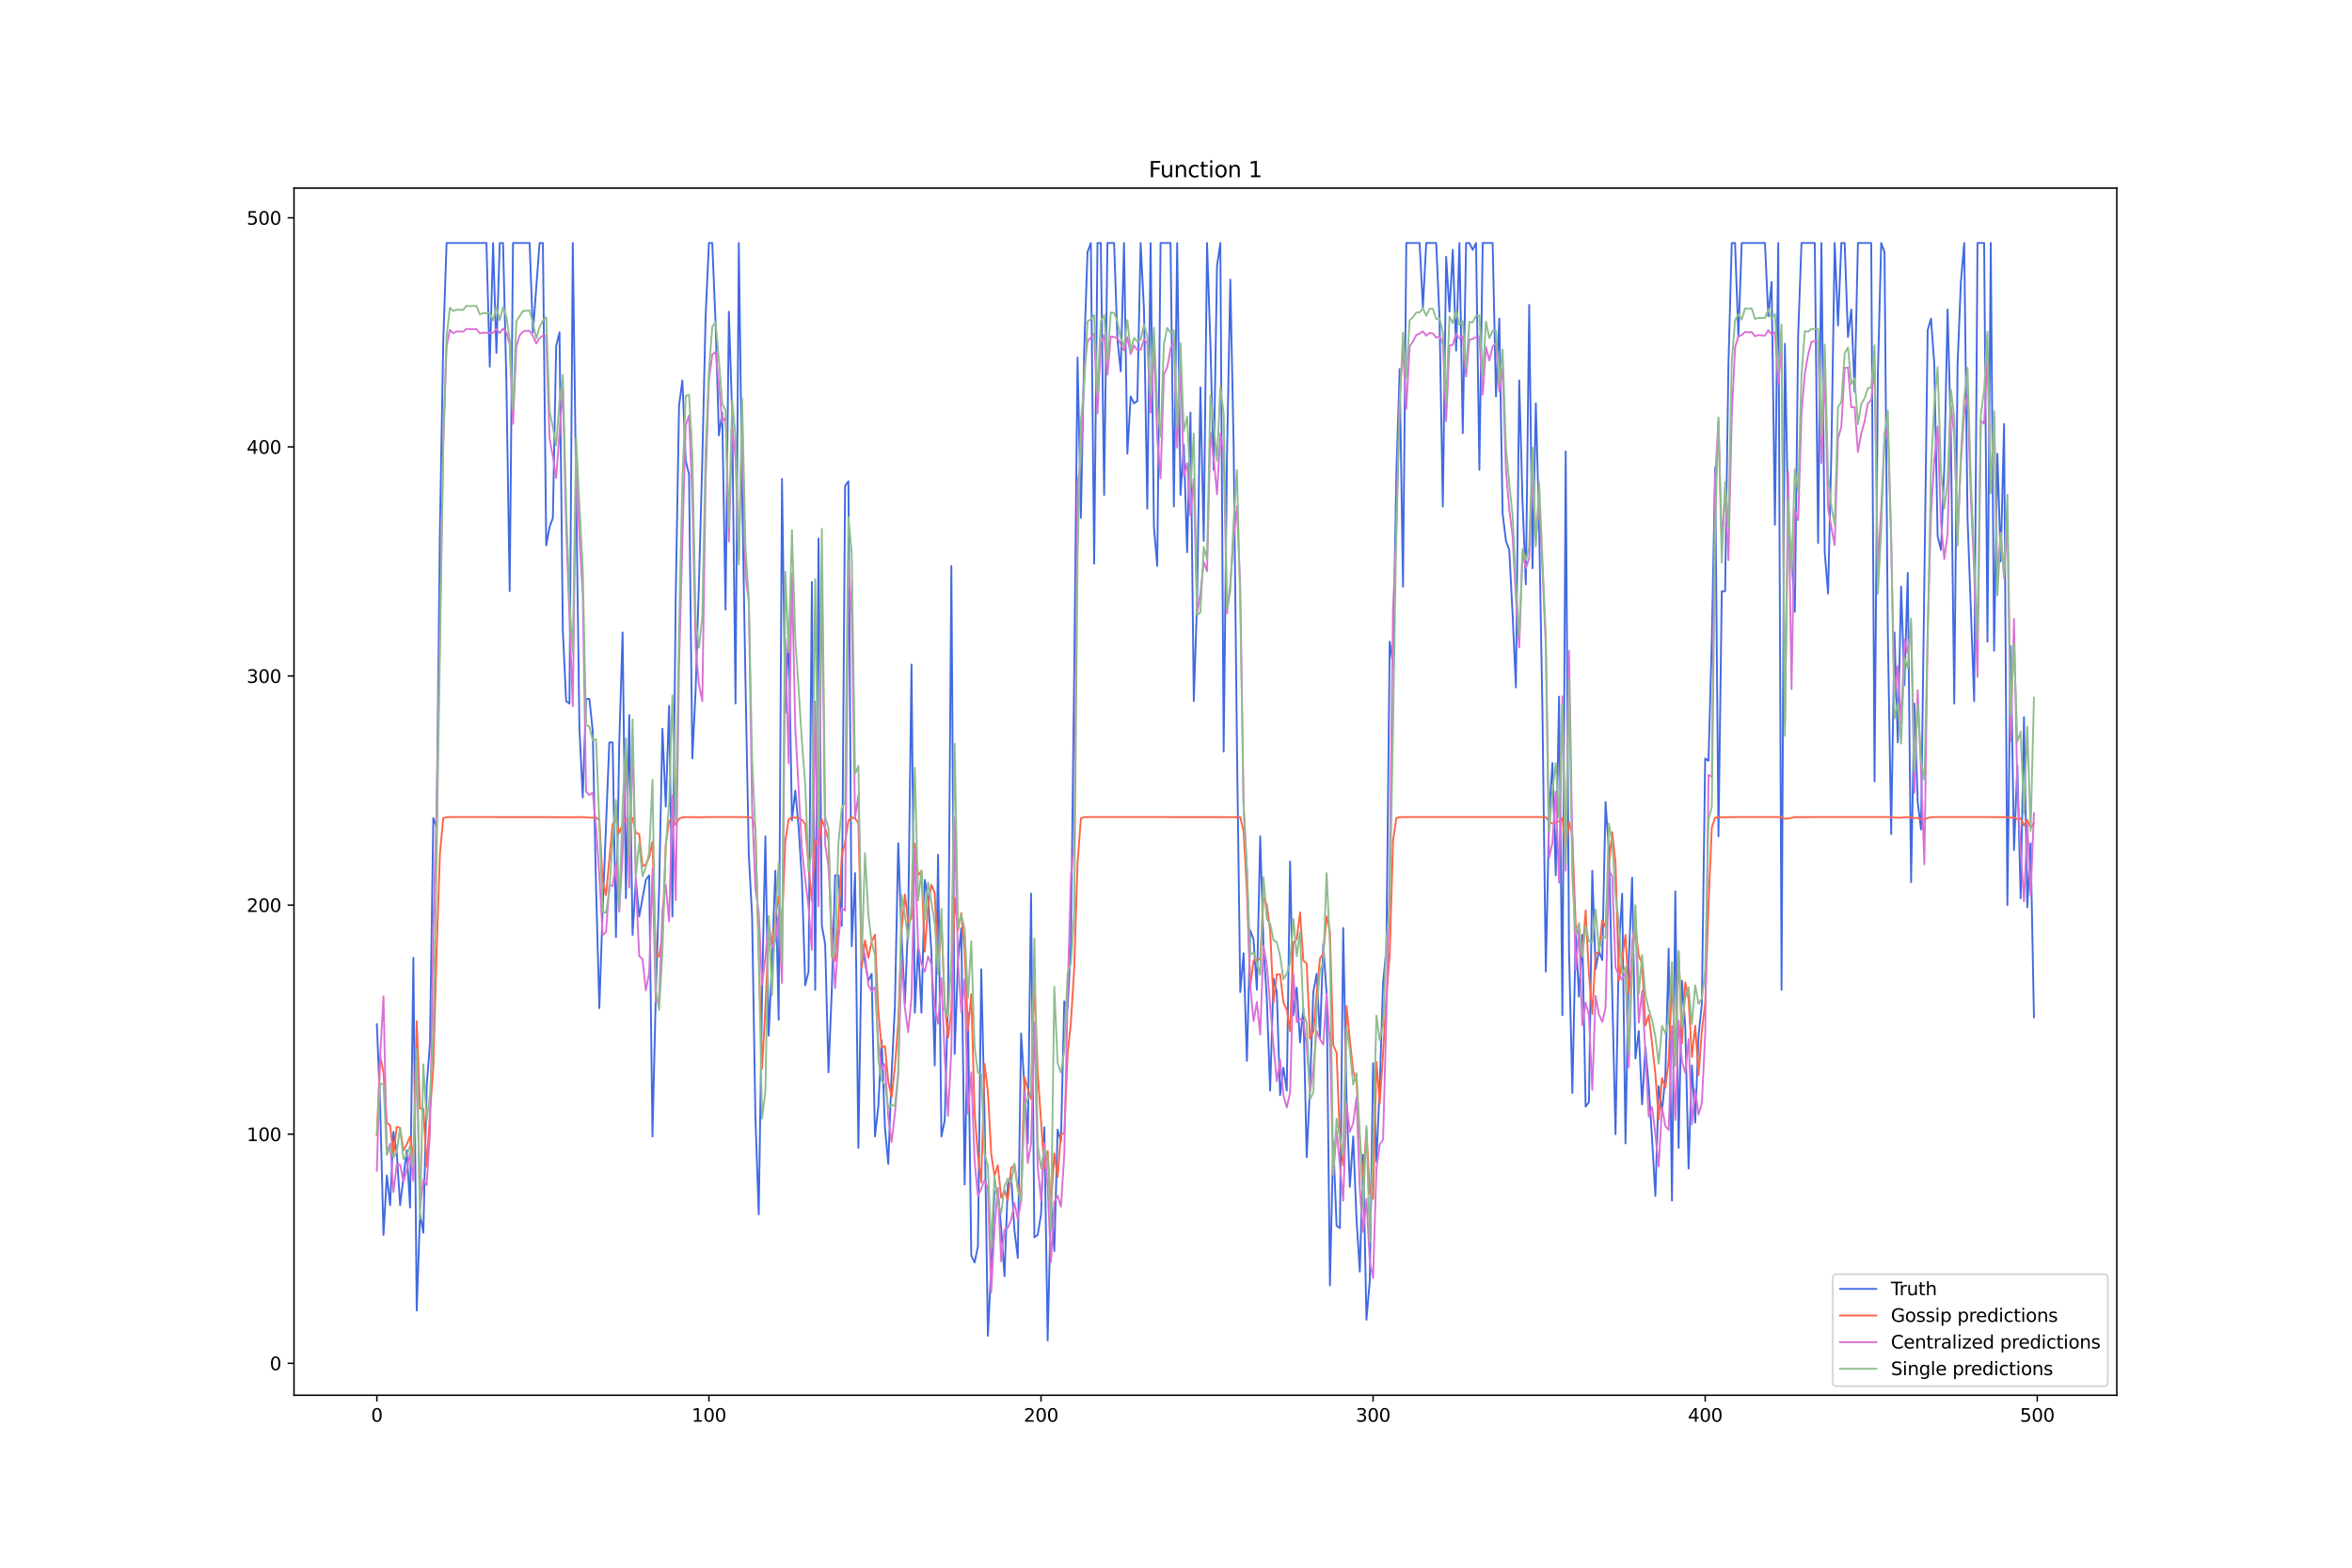 <?xml version="1.0" encoding="utf-8" standalone="no"?>
<!DOCTYPE svg PUBLIC "-//W3C//DTD SVG 1.1//EN"
  "http://www.w3.org/Graphics/SVG/1.1/DTD/svg11.dtd">
<svg xmlns:xlink="http://www.w3.org/1999/xlink" width="1296pt" height="864pt" viewBox="0 0 1296 864" xmlns="http://www.w3.org/2000/svg" version="1.1">
 <defs>
  <style type="text/css">*{stroke-linejoin: round; stroke-linecap: butt}</style>
 </defs>
 <g id="figure_1">
  <g id="patch_1">
   <path d="M 0 864 
L 1296 864 
L 1296 0 
L 0 0 
z
" style="fill: #ffffff"/>
  </g>
  <g id="axes_1">
   <g id="patch_2">
    <path d="M 162 768.96 
L 1166.4 768.96 
L 1166.4 103.68 
L 162 103.68 
z
" style="fill: #ffffff"/>
   </g>
   <g id="matplotlib.axis_1">
    <g id="xtick_1">
     <g id="line2d_1">
      <defs>
       <path id="ma76e635db2" d="M 0 0 
L 0 3.5 
" style="stroke: #000000; stroke-width: 0.8"/>
      </defs>
      <g>
       <use xlink:href="#ma76e635db2" x="207.655" y="768.96" style="stroke: #000000; stroke-width: 0.8"/>
      </g>
     </g>
     <g id="text_1">
      <!-- 0 -->
      <g transform="translate(204.473 783.558) scale(0.1 -0.1)">
       <defs>
        <path id="DejaVuSans-30" d="M 2034 4250 
Q 1547 4250 1301 3770 
Q 1056 3291 1056 2328 
Q 1056 1369 1301 889 
Q 1547 409 2034 409 
Q 2525 409 2770 889 
Q 3016 1369 3016 2328 
Q 3016 3291 2770 3770 
Q 2525 4250 2034 4250 
z
M 2034 4750 
Q 2819 4750 3233 4129 
Q 3647 3509 3647 2328 
Q 3647 1150 3233 529 
Q 2819 -91 2034 -91 
Q 1250 -91 836 529 
Q 422 1150 422 2328 
Q 422 3509 836 4129 
Q 1250 4750 2034 4750 
z
" transform="scale(0.016)"/>
       </defs>
       <use xlink:href="#DejaVuSans-30"/>
      </g>
     </g>
    </g>
    <g id="xtick_2">
     <g id="line2d_2">
      <g>
       <use xlink:href="#ma76e635db2" x="390.639" y="768.96" style="stroke: #000000; stroke-width: 0.8"/>
      </g>
     </g>
     <g id="text_2">
      <!-- 100 -->
      <g transform="translate(381.095 783.558) scale(0.1 -0.1)">
       <defs>
        <path id="DejaVuSans-31" d="M 794 531 
L 1825 531 
L 1825 4091 
L 703 3866 
L 703 4441 
L 1819 4666 
L 2450 4666 
L 2450 531 
L 3481 531 
L 3481 0 
L 794 0 
L 794 531 
z
" transform="scale(0.016)"/>
       </defs>
       <use xlink:href="#DejaVuSans-31"/>
       <use xlink:href="#DejaVuSans-30" x="63.623"/>
       <use xlink:href="#DejaVuSans-30" x="127.246"/>
      </g>
     </g>
    </g>
    <g id="xtick_3">
     <g id="line2d_3">
      <g>
       <use xlink:href="#ma76e635db2" x="573.623" y="768.96" style="stroke: #000000; stroke-width: 0.8"/>
      </g>
     </g>
     <g id="text_3">
      <!-- 200 -->
      <g transform="translate(564.079 783.558) scale(0.1 -0.1)">
       <defs>
        <path id="DejaVuSans-32" d="M 1228 531 
L 3431 531 
L 3431 0 
L 469 0 
L 469 531 
Q 828 903 1448 1529 
Q 2069 2156 2228 2338 
Q 2531 2678 2651 2914 
Q 2772 3150 2772 3378 
Q 2772 3750 2511 3984 
Q 2250 4219 1831 4219 
Q 1534 4219 1204 4116 
Q 875 4013 500 3803 
L 500 4441 
Q 881 4594 1212 4672 
Q 1544 4750 1819 4750 
Q 2544 4750 2975 4387 
Q 3406 4025 3406 3419 
Q 3406 3131 3298 2873 
Q 3191 2616 2906 2266 
Q 2828 2175 2409 1742 
Q 1991 1309 1228 531 
z
" transform="scale(0.016)"/>
       </defs>
       <use xlink:href="#DejaVuSans-32"/>
       <use xlink:href="#DejaVuSans-30" x="63.623"/>
       <use xlink:href="#DejaVuSans-30" x="127.246"/>
      </g>
     </g>
    </g>
    <g id="xtick_4">
     <g id="line2d_4">
      <g>
       <use xlink:href="#ma76e635db2" x="756.607" y="768.96" style="stroke: #000000; stroke-width: 0.8"/>
      </g>
     </g>
     <g id="text_4">
      <!-- 300 -->
      <g transform="translate(747.063 783.558) scale(0.1 -0.1)">
       <defs>
        <path id="DejaVuSans-33" d="M 2597 2516 
Q 3050 2419 3304 2112 
Q 3559 1806 3559 1356 
Q 3559 666 3084 287 
Q 2609 -91 1734 -91 
Q 1441 -91 1130 -33 
Q 819 25 488 141 
L 488 750 
Q 750 597 1062 519 
Q 1375 441 1716 441 
Q 2309 441 2620 675 
Q 2931 909 2931 1356 
Q 2931 1769 2642 2001 
Q 2353 2234 1838 2234 
L 1294 2234 
L 1294 2753 
L 1863 2753 
Q 2328 2753 2575 2939 
Q 2822 3125 2822 3475 
Q 2822 3834 2567 4026 
Q 2313 4219 1838 4219 
Q 1578 4219 1281 4162 
Q 984 4106 628 3988 
L 628 4550 
Q 988 4650 1302 4700 
Q 1616 4750 1894 4750 
Q 2613 4750 3031 4423 
Q 3450 4097 3450 3541 
Q 3450 3153 3228 2886 
Q 3006 2619 2597 2516 
z
" transform="scale(0.016)"/>
       </defs>
       <use xlink:href="#DejaVuSans-33"/>
       <use xlink:href="#DejaVuSans-30" x="63.623"/>
       <use xlink:href="#DejaVuSans-30" x="127.246"/>
      </g>
     </g>
    </g>
    <g id="xtick_5">
     <g id="line2d_5">
      <g>
       <use xlink:href="#ma76e635db2" x="939.591" y="768.96" style="stroke: #000000; stroke-width: 0.8"/>
      </g>
     </g>
     <g id="text_5">
      <!-- 400 -->
      <g transform="translate(930.047 783.558) scale(0.1 -0.1)">
       <defs>
        <path id="DejaVuSans-34" d="M 2419 4116 
L 825 1625 
L 2419 1625 
L 2419 4116 
z
M 2253 4666 
L 3047 4666 
L 3047 1625 
L 3713 1625 
L 3713 1100 
L 3047 1100 
L 3047 0 
L 2419 0 
L 2419 1100 
L 313 1100 
L 313 1709 
L 2253 4666 
z
" transform="scale(0.016)"/>
       </defs>
       <use xlink:href="#DejaVuSans-34"/>
       <use xlink:href="#DejaVuSans-30" x="63.623"/>
       <use xlink:href="#DejaVuSans-30" x="127.246"/>
      </g>
     </g>
    </g>
    <g id="xtick_6">
     <g id="line2d_6">
      <g>
       <use xlink:href="#ma76e635db2" x="1122.575" y="768.96" style="stroke: #000000; stroke-width: 0.8"/>
      </g>
     </g>
     <g id="text_6">
      <!-- 500 -->
      <g transform="translate(1113.032 783.558) scale(0.1 -0.1)">
       <defs>
        <path id="DejaVuSans-35" d="M 691 4666 
L 3169 4666 
L 3169 4134 
L 1269 4134 
L 1269 2991 
Q 1406 3038 1543 3061 
Q 1681 3084 1819 3084 
Q 2600 3084 3056 2656 
Q 3513 2228 3513 1497 
Q 3513 744 3044 326 
Q 2575 -91 1722 -91 
Q 1428 -91 1123 -41 
Q 819 9 494 109 
L 494 744 
Q 775 591 1075 516 
Q 1375 441 1709 441 
Q 2250 441 2565 725 
Q 2881 1009 2881 1497 
Q 2881 1984 2565 2268 
Q 2250 2553 1709 2553 
Q 1456 2553 1204 2497 
Q 953 2441 691 2322 
L 691 4666 
z
" transform="scale(0.016)"/>
       </defs>
       <use xlink:href="#DejaVuSans-35"/>
       <use xlink:href="#DejaVuSans-30" x="63.623"/>
       <use xlink:href="#DejaVuSans-30" x="127.246"/>
      </g>
     </g>
    </g>
   </g>
   <g id="matplotlib.axis_2">
    <g id="ytick_1">
     <g id="line2d_7">
      <defs>
       <path id="m065345376e" d="M 0 0 
L -3.5 0 
" style="stroke: #000000; stroke-width: 0.8"/>
      </defs>
      <g>
       <use xlink:href="#m065345376e" x="162" y="751.346" style="stroke: #000000; stroke-width: 0.8"/>
      </g>
     </g>
     <g id="text_7">
      <!-- 0 -->
      <g transform="translate(148.637 755.146) scale(0.1 -0.1)">
       <use xlink:href="#DejaVuSans-30"/>
      </g>
     </g>
    </g>
    <g id="ytick_2">
     <g id="line2d_8">
      <g>
       <use xlink:href="#m065345376e" x="162" y="625.083" style="stroke: #000000; stroke-width: 0.8"/>
      </g>
     </g>
     <g id="text_8">
      <!-- 100 -->
      <g transform="translate(135.912 628.882) scale(0.1 -0.1)">
       <use xlink:href="#DejaVuSans-31"/>
       <use xlink:href="#DejaVuSans-30" x="63.623"/>
       <use xlink:href="#DejaVuSans-30" x="127.246"/>
      </g>
     </g>
    </g>
    <g id="ytick_3">
     <g id="line2d_9">
      <g>
       <use xlink:href="#m065345376e" x="162" y="498.82" style="stroke: #000000; stroke-width: 0.8"/>
      </g>
     </g>
     <g id="text_9">
      <!-- 200 -->
      <g transform="translate(135.912 502.619) scale(0.1 -0.1)">
       <use xlink:href="#DejaVuSans-32"/>
       <use xlink:href="#DejaVuSans-30" x="63.623"/>
       <use xlink:href="#DejaVuSans-30" x="127.246"/>
      </g>
     </g>
    </g>
    <g id="ytick_4">
     <g id="line2d_10">
      <g>
       <use xlink:href="#m065345376e" x="162" y="372.557" style="stroke: #000000; stroke-width: 0.8"/>
      </g>
     </g>
     <g id="text_10">
      <!-- 300 -->
      <g transform="translate(135.912 376.356) scale(0.1 -0.1)">
       <use xlink:href="#DejaVuSans-33"/>
       <use xlink:href="#DejaVuSans-30" x="63.623"/>
       <use xlink:href="#DejaVuSans-30" x="127.246"/>
      </g>
     </g>
    </g>
    <g id="ytick_5">
     <g id="line2d_11">
      <g>
       <use xlink:href="#m065345376e" x="162" y="246.294" style="stroke: #000000; stroke-width: 0.8"/>
      </g>
     </g>
     <g id="text_11">
      <!-- 400 -->
      <g transform="translate(135.912 250.093) scale(0.1 -0.1)">
       <use xlink:href="#DejaVuSans-34"/>
       <use xlink:href="#DejaVuSans-30" x="63.623"/>
       <use xlink:href="#DejaVuSans-30" x="127.246"/>
      </g>
     </g>
    </g>
    <g id="ytick_6">
     <g id="line2d_12">
      <g>
       <use xlink:href="#m065345376e" x="162" y="120.031" style="stroke: #000000; stroke-width: 0.8"/>
      </g>
     </g>
     <g id="text_12">
      <!-- 500 -->
      <g transform="translate(135.912 123.83) scale(0.1 -0.1)">
       <use xlink:href="#DejaVuSans-35"/>
       <use xlink:href="#DejaVuSans-30" x="63.623"/>
       <use xlink:href="#DejaVuSans-30" x="127.246"/>
      </g>
     </g>
    </g>
   </g>
   <g id="line2d_13">
    <path d="M 207.655 564.477 
L 209.484 609.932 
L 211.314 680.639 
L 213.144 647.811 
L 214.974 664.225 
L 216.804 623.821 
L 218.634 635.184 
L 220.463 664.225 
L 224.123 633.922 
L 225.953 665.487 
L 227.783 527.861 
L 229.613 722.306 
L 231.442 669.275 
L 233.272 679.376 
L 235.102 598.568 
L 236.932 574.578 
L 238.762 450.84 
L 240.592 455.891 
L 242.422 290.486 
L 244.251 188.213 
L 246.081 133.92 
L 268.039 133.92 
L 269.869 202.102 
L 271.699 133.92 
L 273.529 194.526 
L 275.359 133.92 
L 277.189 133.92 
L 279.018 209.678 
L 280.848 325.84 
L 282.678 133.92 
L 291.827 133.92 
L 293.657 183.163 
L 297.317 133.92 
L 299.147 133.92 
L 300.976 300.587 
L 302.806 290.486 
L 304.636 285.436 
L 306.466 190.738 
L 308.296 183.163 
L 310.126 347.305 
L 311.956 386.446 
L 313.785 387.709 
L 315.615 133.92 
L 319.275 401.598 
L 321.105 439.477 
L 322.935 385.183 
L 324.764 385.183 
L 326.594 402.86 
L 328.424 488.719 
L 330.254 555.639 
L 332.084 501.345 
L 335.743 409.173 
L 337.573 409.173 
L 339.403 516.497 
L 341.233 409.173 
L 343.063 348.567 
L 344.893 495.032 
L 346.723 394.022 
L 348.552 515.234 
L 350.382 484.931 
L 352.212 505.133 
L 355.872 484.931 
L 357.702 482.406 
L 359.531 626.346 
L 361.361 548.063 
L 363.191 489.982 
L 365.021 401.598 
L 366.851 444.527 
L 368.681 388.971 
L 370.51 505.133 
L 372.34 328.365 
L 374.17 223.567 
L 376 209.678 
L 377.83 253.87 
L 379.66 261.446 
L 381.489 418.012 
L 383.319 380.133 
L 385.149 320.789 
L 386.979 253.87 
L 388.809 174.324 
L 390.639 133.92 
L 392.469 133.92 
L 394.298 178.112 
L 396.128 239.981 
L 397.958 227.355 
L 399.788 335.941 
L 401.618 171.799 
L 403.448 228.617 
L 405.277 387.709 
L 407.107 133.92 
L 408.937 270.284 
L 410.767 375.082 
L 412.597 471.042 
L 414.427 505.133 
L 416.256 616.245 
L 418.086 669.275 
L 419.916 546.8 
L 421.746 460.941 
L 423.576 570.79 
L 425.406 529.123 
L 427.236 479.881 
L 429.065 561.952 
L 430.895 263.971 
L 432.725 392.759 
L 434.555 347.305 
L 436.385 452.103 
L 438.215 435.689 
L 440.044 455.891 
L 441.874 484.931 
L 443.704 543.012 
L 445.534 535.436 
L 447.364 320.789 
L 449.194 545.538 
L 451.023 296.799 
L 452.853 510.184 
L 454.683 520.285 
L 456.513 590.992 
L 458.343 545.538 
L 460.173 482.406 
L 462.003 482.406 
L 463.832 510.184 
L 465.662 267.759 
L 467.492 265.234 
L 469.322 521.548 
L 471.152 481.143 
L 472.982 632.659 
L 474.811 519.022 
L 476.641 530.386 
L 478.471 540.487 
L 480.301 536.699 
L 482.131 626.346 
L 483.961 609.932 
L 485.79 573.315 
L 487.62 621.295 
L 489.45 641.497 
L 491.28 592.255 
L 493.11 554.376 
L 494.94 464.729 
L 496.77 515.234 
L 498.599 553.113 
L 500.429 507.659 
L 502.259 366.244 
L 504.089 558.164 
L 505.919 521.548 
L 507.749 558.164 
L 509.578 484.931 
L 511.408 495.032 
L 513.238 525.335 
L 515.068 587.204 
L 516.898 471.042 
L 518.728 626.346 
L 520.557 617.507 
L 522.387 550.588 
L 524.217 311.951 
L 526.047 580.891 
L 527.877 529.123 
L 529.707 511.447 
L 531.536 652.861 
L 533.366 558.164 
L 535.196 692.003 
L 537.026 695.791 
L 538.856 686.952 
L 540.686 534.174 
L 542.516 613.72 
L 544.345 736.195 
L 546.175 698.316 
L 548.005 656.649 
L 549.835 656.649 
L 551.665 676.851 
L 553.495 703.366 
L 555.324 652.861 
L 557.154 647.811 
L 558.984 678.114 
L 560.814 693.265 
L 562.644 569.528 
L 564.474 598.568 
L 566.303 630.134 
L 568.133 492.507 
L 569.963 681.902 
L 571.793 680.639 
L 573.623 669.275 
L 575.453 621.295 
L 577.283 738.72 
L 579.112 661.7 
L 580.942 689.477 
L 582.772 622.558 
L 584.602 628.871 
L 586.432 551.851 
L 588.262 555.639 
L 590.091 520.285 
L 591.921 370.032 
L 593.751 197.052 
L 595.581 285.436 
L 597.411 193.264 
L 599.241 138.971 
L 601.07 133.92 
L 602.9 310.688 
L 604.73 133.92 
L 606.56 133.92 
L 608.39 272.809 
L 610.22 133.92 
L 613.879 133.92 
L 615.709 186.95 
L 617.539 204.627 
L 619.369 133.92 
L 621.199 250.082 
L 623.029 218.516 
L 624.858 222.304 
L 626.688 221.042 
L 628.518 133.92 
L 630.348 170.536 
L 632.178 280.385 
L 634.008 133.92 
L 635.837 290.486 
L 637.667 311.951 
L 639.497 133.92 
L 644.987 133.92 
L 646.817 279.123 
L 648.646 133.92 
L 650.476 272.809 
L 652.306 245.031 
L 654.136 304.375 
L 655.966 227.355 
L 657.796 386.446 
L 659.625 330.89 
L 661.455 213.466 
L 663.285 298.062 
L 665.115 133.92 
L 666.945 189.476 
L 668.775 258.92 
L 670.604 146.546 
L 672.434 133.92 
L 674.264 414.224 
L 676.094 251.345 
L 677.924 154.122 
L 679.754 245.031 
L 681.583 410.436 
L 683.413 546.8 
L 685.243 525.335 
L 687.073 584.679 
L 688.903 512.709 
L 690.733 517.76 
L 692.563 545.538 
L 694.392 460.941 
L 696.222 521.548 
L 698.052 550.588 
L 699.882 601.093 
L 701.712 539.224 
L 703.542 546.8 
L 705.371 603.619 
L 707.201 588.467 
L 709.031 601.093 
L 710.861 474.83 
L 712.691 559.426 
L 714.521 544.275 
L 716.35 574.578 
L 718.18 555.639 
L 720.01 637.71 
L 721.84 598.568 
L 723.67 546.8 
L 725.5 536.699 
L 727.33 572.053 
L 729.159 520.285 
L 730.989 548.063 
L 732.819 708.417 
L 734.649 628.871 
L 736.479 675.588 
L 738.309 676.851 
L 740.138 511.447 
L 741.968 606.144 
L 743.798 654.124 
L 745.628 626.346 
L 747.458 671.801 
L 749.288 700.841 
L 751.117 636.447 
L 752.947 727.356 
L 754.777 705.892 
L 756.607 585.942 
L 758.437 640.235 
L 760.267 598.568 
L 762.097 541.75 
L 763.926 522.81 
L 765.756 353.618 
L 767.586 366.244 
L 769.416 261.446 
L 771.246 203.365 
L 773.076 323.315 
L 774.905 133.92 
L 782.225 133.92 
L 784.055 169.274 
L 785.884 133.92 
L 791.374 133.92 
L 793.204 175.587 
L 795.034 279.123 
L 796.864 141.496 
L 798.693 171.799 
L 800.523 137.708 
L 802.353 193.264 
L 804.183 133.92 
L 806.013 238.718 
L 807.843 133.92 
L 809.672 133.92 
L 811.502 137.708 
L 813.332 133.92 
L 815.162 258.92 
L 816.992 133.92 
L 822.481 133.92 
L 824.311 218.516 
L 826.141 175.587 
L 827.971 282.91 
L 829.801 298.062 
L 831.63 303.112 
L 833.46 338.466 
L 835.29 378.87 
L 837.12 209.678 
L 838.95 276.597 
L 840.78 322.052 
L 842.61 168.011 
L 844.439 313.214 
L 846.269 222.304 
L 848.099 290.486 
L 849.929 392.759 
L 851.759 535.436 
L 853.589 449.578 
L 855.418 420.537 
L 857.248 482.406 
L 859.078 383.921 
L 860.908 559.426 
L 862.738 248.819 
L 864.568 524.073 
L 866.397 602.356 
L 868.227 515.234 
L 870.057 549.325 
L 871.887 515.234 
L 873.717 609.932 
L 875.547 607.406 
L 877.377 479.881 
L 879.206 534.174 
L 881.036 524.073 
L 882.866 529.123 
L 884.696 442.002 
L 886.526 468.517 
L 890.185 625.083 
L 892.015 522.81 
L 893.845 492.507 
L 895.675 630.134 
L 897.505 529.123 
L 899.335 483.669 
L 901.164 583.416 
L 902.994 568.265 
L 904.824 608.669 
L 906.654 577.103 
L 908.484 598.568 
L 910.314 627.609 
L 912.144 659.174 
L 913.973 598.568 
L 915.803 612.457 
L 917.633 593.517 
L 919.463 522.81 
L 921.293 661.7 
L 923.123 491.244 
L 924.952 632.659 
L 926.782 540.487 
L 928.612 565.74 
L 930.442 644.023 
L 932.272 587.204 
L 934.102 618.77 
L 935.931 570.79 
L 937.761 553.113 
L 939.591 418.012 
L 941.421 419.274 
L 943.251 352.355 
L 945.081 257.658 
L 946.911 460.941 
L 948.74 325.84 
L 950.57 325.84 
L 952.4 200.839 
L 954.23 133.92 
L 956.06 133.92 
L 957.89 185.688 
L 959.719 133.92 
L 972.528 133.92 
L 974.358 174.324 
L 976.188 155.385 
L 978.018 289.224 
L 979.848 133.92 
L 981.678 545.538 
L 983.507 189.476 
L 985.337 287.961 
L 987.167 306.9 
L 988.997 337.204 
L 990.827 184.425 
L 992.657 133.92 
L 999.976 133.92 
L 1001.806 299.325 
L 1003.636 133.92 
L 1005.465 304.375 
L 1007.295 327.102 
L 1009.125 248.819 
L 1010.955 133.92 
L 1012.785 179.375 
L 1014.615 133.92 
L 1016.444 133.92 
L 1018.274 185.688 
L 1020.104 170.536 
L 1021.934 215.991 
L 1023.764 133.92 
L 1031.083 133.92 
L 1032.913 430.638 
L 1034.743 205.89 
L 1036.573 133.92 
L 1038.403 138.971 
L 1040.232 348.567 
L 1042.062 459.679 
L 1043.892 348.567 
L 1045.722 409.173 
L 1047.552 323.315 
L 1049.382 377.608 
L 1051.211 315.739 
L 1053.041 486.194 
L 1054.871 387.709 
L 1056.701 442.002 
L 1058.531 457.153 
L 1062.191 181.9 
L 1064.02 175.587 
L 1065.85 200.839 
L 1067.68 295.537 
L 1069.51 303.112 
L 1071.34 257.658 
L 1073.17 170.536 
L 1074.999 241.244 
L 1076.829 387.709 
L 1078.659 200.839 
L 1080.489 155.385 
L 1082.319 133.92 
L 1084.149 285.436 
L 1087.808 386.446 
L 1089.638 133.92 
L 1093.298 133.92 
L 1095.128 353.618 
L 1096.958 133.92 
L 1098.787 358.668 
L 1100.617 250.082 
L 1102.447 309.426 
L 1104.277 233.668 
L 1106.107 498.82 
L 1107.937 356.143 
L 1109.766 468.517 
L 1111.596 421.8 
L 1113.426 495.032 
L 1115.256 395.285 
L 1117.086 500.083 
L 1118.916 464.729 
L 1120.745 560.689 
L 1120.745 560.689 
" clip-path="url(#p1b033a4913)" style="fill: none; stroke: #4169e1; stroke-linecap: square"/>
   </g>
   <g id="line2d_14">
    <path d="M 207.655 625.672 
L 209.484 581.931 
L 211.314 591.11 
L 213.144 618.839 
L 214.974 620.228 
L 216.804 636.311 
L 218.634 621.018 
L 220.463 621.531 
L 222.293 634.092 
L 224.123 630.726 
L 225.953 626.329 
L 227.783 638.744 
L 229.613 562.762 
L 231.442 610.972 
L 233.272 610.958 
L 235.102 642.993 
L 236.932 613.332 
L 238.762 588.035 
L 240.592 524.013 
L 242.422 470.347 
L 244.251 450.921 
L 246.081 450.362 
L 251.571 450.293 
L 313.785 450.364 
L 315.615 450.434 
L 319.275 450.317 
L 321.105 450.343 
L 324.764 450.663 
L 328.424 450.559 
L 330.254 451.974 
L 332.084 485.821 
L 333.914 493.312 
L 337.573 454.387 
L 339.403 451.299 
L 341.233 459.121 
L 343.063 454.342 
L 344.893 451.368 
L 346.723 451.835 
L 348.552 450.929 
L 350.382 458.956 
L 352.212 459.778 
L 354.042 477.411 
L 355.872 476.383 
L 357.702 472.422 
L 359.531 463.926 
L 361.361 527.178 
L 363.191 527.027 
L 365.021 515.289 
L 366.851 465.537 
L 368.681 452.581 
L 370.51 450.905 
L 372.34 454.603 
L 374.17 451.23 
L 376 450.517 
L 377.83 450.321 
L 383.319 450.371 
L 386.979 450.425 
L 390.639 450.308 
L 405.277 450.306 
L 412.597 450.338 
L 414.427 450.785 
L 416.256 456.72 
L 418.086 526.085 
L 419.916 588.97 
L 421.746 555.118 
L 423.576 513.748 
L 425.406 520.211 
L 427.236 505.558 
L 429.065 493.866 
L 430.895 509.477 
L 432.725 463.507 
L 434.555 451.684 
L 436.385 450.416 
L 440.044 450.84 
L 441.874 451.802 
L 443.704 454.158 
L 445.534 477.579 
L 447.364 496.604 
L 449.194 462.899 
L 451.023 468.016 
L 452.853 451.772 
L 454.683 456.596 
L 456.513 462.71 
L 458.343 526.548 
L 460.173 529.801 
L 462.003 506.754 
L 463.832 471.572 
L 465.662 464.25 
L 467.492 452.31 
L 469.322 450.5 
L 471.152 451.124 
L 472.982 453.386 
L 474.811 533.226 
L 476.641 518.23 
L 478.471 527.848 
L 480.301 518.845 
L 482.131 515.139 
L 483.961 557.223 
L 485.79 577.273 
L 487.62 576.576 
L 489.45 596.02 
L 491.28 604.813 
L 493.11 588.02 
L 494.94 563.667 
L 496.77 513.222 
L 498.599 492.928 
L 500.429 508.378 
L 502.259 506.116 
L 504.089 464.9 
L 505.919 482.406 
L 507.749 480.05 
L 509.578 524.494 
L 511.408 498.773 
L 513.238 487.595 
L 515.068 492.139 
L 516.898 533.27 
L 518.728 508.135 
L 520.557 553.1 
L 522.387 571.845 
L 524.217 557.332 
L 526.047 494.876 
L 527.877 512.533 
L 529.707 503.281 
L 531.536 523.92 
L 533.366 567.843 
L 535.196 547.896 
L 537.026 613.253 
L 538.856 636.466 
L 540.686 651.735 
L 542.516 586.393 
L 544.345 601.683 
L 546.175 636.006 
L 548.005 647.958 
L 549.835 642.231 
L 551.665 660.134 
L 553.495 656.019 
L 555.324 661.381 
L 557.154 643.679 
L 558.984 641.99 
L 560.814 654.619 
L 562.644 658.972 
L 564.474 593.614 
L 566.303 599.878 
L 568.133 605.713 
L 569.963 538.991 
L 571.793 591.016 
L 575.453 644.094 
L 577.283 634.398 
L 579.112 665.095 
L 580.942 635.697 
L 582.772 648.825 
L 584.602 625.164 
L 586.432 624.56 
L 588.262 581.095 
L 590.091 563.615 
L 591.921 533.459 
L 593.751 475.859 
L 595.581 451.139 
L 597.411 450.343 
L 602.9 450.295 
L 626.688 450.3 
L 683.413 450.361 
L 685.243 458.056 
L 687.073 491.402 
L 688.903 544.106 
L 690.733 529.406 
L 692.563 528.733 
L 694.392 528.829 
L 696.222 494.809 
L 698.052 498.526 
L 699.882 513.113 
L 701.712 552.543 
L 703.542 536.999 
L 705.371 536.959 
L 707.201 552.52 
L 709.031 556.561 
L 710.861 568.34 
L 712.691 519.303 
L 714.521 517.676 
L 716.35 502.881 
L 718.18 529.478 
L 720.01 530.891 
L 721.84 572.356 
L 723.67 568.442 
L 725.5 547.623 
L 727.33 528.184 
L 729.159 525.47 
L 730.989 505.043 
L 732.819 513.364 
L 734.649 576.026 
L 736.479 580.078 
L 738.309 627.72 
L 740.138 642.251 
L 741.968 554.495 
L 743.798 573.132 
L 745.628 590.104 
L 747.458 596.446 
L 749.288 628.057 
L 751.117 649.181 
L 752.947 622.317 
L 754.777 657.579 
L 756.607 660.808 
L 758.437 585.231 
L 760.267 608.157 
L 762.097 580.461 
L 763.926 549.381 
L 765.756 526.284 
L 767.586 463.47 
L 769.416 450.842 
L 771.246 450.342 
L 778.565 450.296 
L 833.46 450.311 
L 848.099 450.303 
L 851.759 450.342 
L 853.589 452.768 
L 855.418 454.002 
L 859.078 452.554 
L 860.908 450.958 
L 862.738 466.686 
L 864.568 453.127 
L 866.397 460.739 
L 868.227 509.85 
L 870.057 516.549 
L 871.887 527.245 
L 873.717 501.732 
L 875.547 536.916 
L 877.377 558.888 
L 879.206 525.478 
L 881.036 524.877 
L 882.866 507.133 
L 884.696 511.034 
L 886.526 476.08 
L 888.356 458.671 
L 890.185 475.29 
L 892.015 540.533 
L 893.845 528.869 
L 895.675 515.293 
L 897.505 547.72 
L 899.335 527.004 
L 901.164 510.453 
L 902.994 526.648 
L 904.824 531.049 
L 906.654 565.229 
L 908.484 559.541 
L 910.314 575.19 
L 912.144 592.168 
L 913.973 616.992 
L 915.803 594.095 
L 917.633 599.473 
L 919.463 584.401 
L 921.293 540.947 
L 923.123 582.63 
L 924.952 524.214 
L 926.782 575.055 
L 928.612 541.358 
L 930.442 550.548 
L 932.272 582.53 
L 934.102 565.244 
L 935.931 592.494 
L 937.761 568.141 
L 939.591 552.983 
L 941.421 498.617 
L 943.251 455.975 
L 945.081 450.617 
L 946.911 450.357 
L 948.74 450.448 
L 957.89 450.295 
L 981.678 450.298 
L 983.507 451.33 
L 987.167 450.763 
L 988.997 450.335 
L 1007.295 450.306 
L 1027.424 450.295 
L 1042.062 450.313 
L 1043.892 450.561 
L 1047.552 450.654 
L 1049.382 450.397 
L 1053.041 450.347 
L 1054.871 450.864 
L 1056.701 450.77 
L 1058.531 451.568 
L 1060.361 451.765 
L 1062.191 450.789 
L 1064.02 450.38 
L 1067.68 450.296 
L 1104.277 450.324 
L 1106.107 450.31 
L 1107.937 450.654 
L 1109.766 450.568 
L 1111.596 451.413 
L 1113.426 450.971 
L 1115.256 454.951 
L 1117.086 451.861 
L 1118.916 456.329 
L 1120.745 453.534 
L 1120.745 453.534 
" clip-path="url(#p1b033a4913)" style="fill: none; stroke: #ff6347; stroke-linecap: square"/>
   </g>
   <g id="line2d_15">
    <path d="M 207.655 645.24 
L 209.484 582.055 
L 211.314 549.098 
L 213.144 635.807 
L 214.974 630.301 
L 216.804 657.014 
L 218.634 641.812 
L 220.463 641.807 
L 222.293 651.273 
L 224.123 644.782 
L 225.953 635.847 
L 227.783 650.817 
L 229.613 579.737 
L 231.442 666.038 
L 233.272 650.286 
L 235.102 653.162 
L 236.932 624.289 
L 238.762 511.628 
L 240.592 445.379 
L 242.422 348.348 
L 244.251 244.716 
L 246.081 190.796 
L 247.911 181.82 
L 249.741 183.632 
L 251.571 182.633 
L 255.23 182.823 
L 257.06 181.2 
L 258.89 181.415 
L 262.55 181.368 
L 264.38 183.687 
L 266.209 183.337 
L 269.869 183.466 
L 271.699 183.431 
L 273.529 181.252 
L 275.359 183.615 
L 277.189 181.115 
L 279.018 183.186 
L 280.848 189.782 
L 282.678 233.614 
L 284.508 191.104 
L 286.338 184.823 
L 288.168 182.772 
L 289.997 182.285 
L 291.827 182.336 
L 293.657 185.13 
L 295.487 189.28 
L 297.317 186.409 
L 299.147 184.939 
L 300.976 184.956 
L 302.806 241.514 
L 304.636 251.683 
L 306.466 263.444 
L 310.126 213.68 
L 311.956 291.123 
L 315.615 389.219 
L 317.445 251.225 
L 319.275 295.306 
L 321.105 327.582 
L 322.935 436.271 
L 324.764 438.159 
L 326.594 436.818 
L 328.424 455.506 
L 330.254 482.198 
L 332.084 515.368 
L 333.914 513.712 
L 335.743 487.758 
L 337.573 488.286 
L 339.403 475.54 
L 341.233 502.425 
L 343.063 470.475 
L 344.893 414.025 
L 346.723 489.207 
L 348.552 407.081 
L 350.382 486.569 
L 352.212 526.868 
L 354.042 528.603 
L 355.872 545.766 
L 357.702 536.287 
L 359.531 478.777 
L 361.361 552.161 
L 363.191 551.057 
L 365.021 501.537 
L 366.851 487.719 
L 368.681 507.893 
L 370.51 438.557 
L 372.34 496.138 
L 374.17 367.333 
L 376 298.611 
L 377.83 234.464 
L 379.66 228.922 
L 381.489 274.542 
L 383.319 356.929 
L 385.149 377.434 
L 386.979 386.433 
L 388.809 264.665 
L 390.639 209.77 
L 392.469 195.455 
L 394.298 193.851 
L 396.128 211.692 
L 397.958 232.778 
L 399.788 229.999 
L 401.618 298.547 
L 403.448 235.309 
L 405.277 252.471 
L 407.107 308.033 
L 408.937 231.918 
L 410.767 316.758 
L 412.597 331.571 
L 414.427 445.808 
L 416.256 489.668 
L 418.086 503.105 
L 419.916 542.657 
L 421.746 527.592 
L 423.576 507.507 
L 425.406 522.27 
L 427.236 518.769 
L 429.065 503.61 
L 430.895 541.706 
L 432.725 352.05 
L 434.555 420.796 
L 436.385 315.999 
L 438.215 401.183 
L 441.874 467.886 
L 443.704 484.822 
L 445.534 500.129 
L 447.364 523.587 
L 449.194 386.739 
L 451.023 499.518 
L 452.853 312.415 
L 454.683 465.533 
L 456.513 477.277 
L 458.343 514.1 
L 460.173 544.568 
L 462.003 517.701 
L 463.832 500.47 
L 465.662 501.876 
L 467.492 308.436 
L 469.322 338.901 
L 471.152 450.722 
L 472.982 438.206 
L 474.811 519.544 
L 476.641 526.497 
L 478.471 542.895 
L 480.301 546.346 
L 482.131 544.029 
L 483.961 575.021 
L 485.79 589.221 
L 487.62 586.326 
L 489.45 615.605 
L 491.28 629.536 
L 493.11 613.728 
L 494.94 592.177 
L 496.77 529.284 
L 498.599 555.525 
L 500.429 568.881 
L 502.259 549.595 
L 504.089 467.623 
L 505.919 521.493 
L 507.749 531.182 
L 509.578 535.568 
L 511.408 527.041 
L 513.238 531.604 
L 515.068 555.782 
L 516.898 564.196 
L 518.728 539.028 
L 520.557 582.556 
L 522.387 615.018 
L 524.217 578.379 
L 526.047 450.608 
L 527.877 529.885 
L 529.707 557.889 
L 531.536 539.812 
L 533.366 613.825 
L 535.196 591.014 
L 537.026 640.02 
L 538.856 659.297 
L 540.686 655.088 
L 542.516 650.324 
L 544.345 655.209 
L 546.175 712.314 
L 548.005 677.227 
L 549.835 654.654 
L 551.665 695.258 
L 553.495 677.73 
L 555.324 676.723 
L 557.154 672.355 
L 558.984 663.045 
L 560.814 671.933 
L 562.644 662.145 
L 564.474 601.769 
L 566.303 640.99 
L 568.133 630.4 
L 569.963 563.43 
L 571.793 642.959 
L 573.623 661.691 
L 575.453 630.016 
L 577.283 654.758 
L 579.112 695.582 
L 580.942 662.311 
L 582.772 659.054 
L 584.602 665.03 
L 586.432 636.261 
L 588.262 548.748 
L 590.091 482.791 
L 591.921 465.37 
L 593.751 266.474 
L 595.581 254.414 
L 597.411 205.123 
L 599.241 187.968 
L 601.07 186.073 
L 602.9 183.831 
L 604.73 227.775 
L 606.56 189.359 
L 608.39 184.642 
L 610.22 206.584 
L 612.05 185.45 
L 613.879 185.707 
L 615.709 186.301 
L 619.369 193.227 
L 621.199 185.819 
L 623.029 195.142 
L 624.858 190.479 
L 626.688 192.931 
L 628.518 192.8 
L 630.348 187.018 
L 632.178 189.289 
L 634.008 227.33 
L 635.837 190.515 
L 637.667 241.229 
L 639.497 263.672 
L 641.327 206.491 
L 643.157 202.455 
L 644.987 192.295 
L 646.817 187.859 
L 648.646 246.677 
L 650.476 200.301 
L 652.306 262.396 
L 654.136 255.188 
L 655.966 284.044 
L 657.796 263.909 
L 659.625 338.184 
L 661.455 327.047 
L 663.285 309.557 
L 665.115 314.828 
L 666.945 238.243 
L 668.775 252.803 
L 670.604 272.502 
L 672.434 238.96 
L 674.264 249.003 
L 676.094 338.004 
L 677.924 321.566 
L 679.754 296.661 
L 681.583 278.842 
L 683.413 324.103 
L 685.243 443.923 
L 687.073 479.22 
L 688.903 543.502 
L 690.733 562.767 
L 692.563 552.255 
L 694.392 570.132 
L 696.222 521.302 
L 698.052 531.999 
L 701.712 576.142 
L 703.542 595.915 
L 705.371 583.96 
L 707.201 603.629 
L 709.031 610.403 
L 710.861 602.197 
L 712.691 537.063 
L 714.521 563.321 
L 716.35 561.514 
L 718.18 562.708 
L 720.01 576.217 
L 721.84 602.312 
L 723.67 588.903 
L 725.5 568.263 
L 727.33 572.727 
L 729.159 575.727 
L 730.989 547.694 
L 732.819 574.161 
L 734.649 647.576 
L 736.479 622.81 
L 740.138 661.71 
L 741.968 608.057 
L 743.798 623.837 
L 745.628 618.961 
L 747.458 604.709 
L 749.288 655.611 
L 751.117 678.978 
L 752.947 660.744 
L 754.777 695.121 
L 756.607 704.361 
L 758.437 644.222 
L 760.267 630.672 
L 762.097 628.11 
L 763.926 559.293 
L 765.756 481.437 
L 767.586 335.071 
L 769.416 295.506 
L 771.246 219.063 
L 773.076 191.643 
L 774.905 225.307 
L 776.735 190.904 
L 778.565 188.163 
L 780.395 184.665 
L 782.225 183.85 
L 784.055 182.611 
L 785.884 184.968 
L 787.714 183.514 
L 789.544 183.722 
L 791.374 186.139 
L 793.204 185.312 
L 795.034 189.335 
L 796.864 232.05 
L 798.693 190.446 
L 800.523 190.068 
L 802.353 183.889 
L 804.183 186.608 
L 806.013 185.435 
L 807.843 207.577 
L 809.672 187.219 
L 811.502 186.753 
L 813.332 185.777 
L 815.162 185.275 
L 816.992 217.514 
L 818.822 191.274 
L 820.651 198.706 
L 822.481 190.887 
L 824.311 188.941 
L 826.141 215.592 
L 827.971 202.879 
L 829.801 258.977 
L 831.63 280.684 
L 833.46 295.61 
L 835.29 329.412 
L 837.12 356.869 
L 838.95 304.647 
L 840.78 313.157 
L 842.61 307.756 
L 844.439 259.311 
L 846.269 297.211 
L 848.099 277.298 
L 849.929 313.766 
L 851.759 355.961 
L 853.589 472.925 
L 855.418 464.495 
L 857.248 436.385 
L 859.078 486.574 
L 860.908 383.728 
L 862.738 479.849 
L 864.568 358.755 
L 866.397 463.755 
L 868.227 534.539 
L 870.057 512.053 
L 871.887 564.94 
L 873.717 552.484 
L 875.547 559.703 
L 877.377 600.724 
L 879.206 548.823 
L 881.036 559.112 
L 882.866 563.183 
L 884.696 555.408 
L 886.526 478.919 
L 888.356 483.2 
L 890.185 533.209 
L 892.015 537.458 
L 893.845 539.916 
L 895.675 536.204 
L 897.505 588.375 
L 899.335 519.434 
L 901.164 506.865 
L 902.994 563.68 
L 904.824 546.042 
L 908.484 615.524 
L 910.314 610.206 
L 912.144 625.016 
L 913.973 642.828 
L 915.803 610.183 
L 917.633 620.59 
L 919.463 622.781 
L 921.293 565.497 
L 923.123 617.35 
L 924.952 562.431 
L 926.782 584.773 
L 928.612 591.429 
L 930.442 572.626 
L 932.272 619.613 
L 934.102 600.45 
L 935.931 614.299 
L 937.761 608.035 
L 939.591 570.108 
L 941.421 427.052 
L 943.251 428.21 
L 945.081 263.658 
L 946.911 231.5 
L 948.74 299.18 
L 950.57 270.471 
L 952.4 308.711 
L 954.23 229.702 
L 956.06 191.428 
L 957.89 185.281 
L 959.719 184.749 
L 961.549 182.932 
L 963.379 183.289 
L 965.209 182.942 
L 967.039 185.317 
L 968.869 184.678 
L 972.528 184.993 
L 974.358 181.981 
L 976.188 184.249 
L 978.018 183.231 
L 979.848 211.678 
L 981.678 189.881 
L 983.507 398.042 
L 985.337 259.857 
L 987.167 379.768 
L 988.997 281.007 
L 990.827 286.708 
L 992.657 228.449 
L 994.486 205.86 
L 996.316 195.439 
L 998.146 188.455 
L 999.976 187.929 
L 1001.806 188.218 
L 1003.636 255.151 
L 1005.465 204.413 
L 1007.295 280.045 
L 1009.125 290.815 
L 1010.955 300.384 
L 1012.785 241.675 
L 1014.615 235.262 
L 1016.444 202.795 
L 1018.274 202.527 
L 1020.104 224.496 
L 1021.934 224.329 
L 1023.764 249.121 
L 1025.594 238.932 
L 1027.424 232.238 
L 1029.253 222.263 
L 1031.083 220.443 
L 1032.913 202.226 
L 1034.743 314.214 
L 1036.573 279.683 
L 1038.403 242.689 
L 1040.232 236.491 
L 1042.062 295.418 
L 1043.892 385.159 
L 1045.722 367.179 
L 1047.552 398.732 
L 1049.382 352.588 
L 1051.211 359.979 
L 1053.041 344.717 
L 1054.871 436.956 
L 1056.701 380.4 
L 1058.531 425.355 
L 1060.361 476.355 
L 1062.191 347.932 
L 1064.02 283.7 
L 1065.85 253.36 
L 1067.68 235.125 
L 1069.51 288.183 
L 1071.34 308.134 
L 1073.17 294.246 
L 1074.999 223.488 
L 1076.829 239.99 
L 1078.659 294.592 
L 1080.489 255.267 
L 1082.319 227.4 
L 1084.149 217.217 
L 1085.978 274.096 
L 1087.808 315.226 
L 1089.638 373.103 
L 1091.468 231.648 
L 1093.298 233.618 
L 1095.128 196.579 
L 1096.958 271.738 
L 1098.787 229.934 
L 1100.617 317.914 
L 1102.447 293.361 
L 1104.277 318.431 
L 1106.107 284.723 
L 1107.937 408.5 
L 1109.766 341.007 
L 1111.596 435.526 
L 1113.426 468.069 
L 1115.256 496.762 
L 1117.086 453.962 
L 1118.916 493.413 
L 1120.745 448.182 
L 1120.745 448.182 
" clip-path="url(#p1b033a4913)" style="fill: none; stroke: #da70d6; stroke-linecap: square"/>
   </g>
   <g id="line2d_16">
    <path d="M 207.655 624.835 
L 209.484 597.398 
L 211.314 597.382 
L 213.144 636.543 
L 214.974 632.312 
L 216.804 637.891 
L 218.634 634.952 
L 220.463 621.529 
L 222.293 638.754 
L 224.123 636.635 
L 225.953 631.6 
L 227.783 642.21 
L 229.613 578.182 
L 231.442 671.843 
L 233.272 586.588 
L 235.102 617.551 
L 236.932 603.219 
L 238.762 570.514 
L 240.592 470.769 
L 244.251 244.2 
L 246.081 185.604 
L 247.911 169.619 
L 249.741 171.382 
L 251.571 170.706 
L 255.23 170.765 
L 257.06 168.516 
L 258.89 168.703 
L 262.55 168.597 
L 264.38 173.253 
L 266.209 172.575 
L 269.869 172.626 
L 271.699 176.585 
L 273.529 169.147 
L 275.359 176.504 
L 277.189 169.156 
L 279.018 174.688 
L 280.848 187.174 
L 282.678 225.505 
L 284.508 177.102 
L 288.168 171.388 
L 291.827 171.165 
L 293.657 177.756 
L 295.487 186.548 
L 297.317 180.269 
L 299.147 176.686 
L 300.976 174.777 
L 302.806 226.546 
L 304.636 235.447 
L 306.466 245.43 
L 308.296 221.363 
L 310.126 206.56 
L 311.956 278.806 
L 313.785 331.281 
L 315.615 359.63 
L 317.445 241.212 
L 319.275 278.456 
L 321.105 313.355 
L 322.935 399.551 
L 324.764 400.431 
L 326.594 408.027 
L 328.424 407.442 
L 330.254 453.445 
L 332.084 502.414 
L 333.914 503.062 
L 335.743 491.262 
L 337.573 463.293 
L 339.403 440.855 
L 341.233 500.932 
L 343.063 444.969 
L 344.893 406.841 
L 346.723 472.325 
L 348.552 396.493 
L 350.382 482.561 
L 352.212 464.456 
L 354.042 482.999 
L 355.872 477.698 
L 357.702 469.991 
L 359.531 429.715 
L 361.361 545.286 
L 363.191 556.672 
L 365.021 524.2 
L 366.851 466.556 
L 368.681 442.672 
L 370.51 383.275 
L 372.34 452.916 
L 374.17 346.816 
L 376 265.126 
L 377.83 218.257 
L 379.66 217.506 
L 381.489 250.323 
L 383.319 341.443 
L 385.149 356.951 
L 386.979 340.147 
L 388.809 247.81 
L 390.639 204.494 
L 392.469 180.179 
L 394.298 177.434 
L 396.128 198.605 
L 397.958 222.447 
L 399.788 226.313 
L 401.618 290.145 
L 403.448 220.581 
L 405.277 240.289 
L 407.107 311.092 
L 408.937 219.658 
L 410.767 302.101 
L 412.597 330.199 
L 414.427 418.39 
L 416.256 458.233 
L 418.086 524.269 
L 419.916 616.519 
L 421.746 601.615 
L 423.576 504.847 
L 425.406 548.275 
L 427.236 505.587 
L 429.065 475.71 
L 430.895 530.621 
L 432.725 315.194 
L 434.555 359.474 
L 436.385 292.169 
L 438.215 352.183 
L 440.044 379.353 
L 441.874 408.748 
L 443.704 432.282 
L 445.534 479.96 
L 447.364 468.298 
L 449.194 319.155 
L 451.023 456.355 
L 452.853 291.506 
L 454.683 450.077 
L 456.513 456.496 
L 458.343 527.644 
L 460.173 524.89 
L 462.003 464.575 
L 463.832 445.562 
L 465.662 442.023 
L 467.492 284.987 
L 469.322 305.158 
L 471.152 426.556 
L 472.982 422.114 
L 474.811 529.112 
L 476.641 470.156 
L 478.471 503.989 
L 480.301 519.113 
L 482.131 526.314 
L 483.961 583.928 
L 485.79 595.471 
L 487.62 597.595 
L 489.45 610.557 
L 491.28 609.067 
L 493.11 609.455 
L 494.94 591.31 
L 496.77 493.216 
L 498.599 504.417 
L 500.429 517.626 
L 502.259 498.796 
L 504.089 423.064 
L 505.919 496.151 
L 507.749 479.603 
L 509.578 506.842 
L 511.408 486.311 
L 515.068 508.82 
L 516.898 537.016 
L 518.728 500.959 
L 520.557 556.923 
L 522.387 560.496 
L 524.217 528.461 
L 526.047 409.933 
L 527.877 511.06 
L 529.707 504.144 
L 531.536 512.099 
L 533.366 550.012 
L 535.196 518.753 
L 537.026 576.974 
L 538.856 591.27 
L 540.686 592.067 
L 542.516 636.02 
L 544.345 642.566 
L 546.175 687.664 
L 548.005 648.144 
L 549.835 662.704 
L 551.665 668.71 
L 553.495 653.906 
L 555.324 649.521 
L 557.154 651.836 
L 558.984 641.151 
L 560.814 655.494 
L 562.644 662.294 
L 564.474 609.734 
L 566.303 605.766 
L 568.133 602.168 
L 569.963 517.382 
L 571.793 630.887 
L 573.623 643.871 
L 575.453 633.389 
L 577.283 637.595 
L 579.112 677.532 
L 580.942 543.875 
L 582.772 585.94 
L 584.602 591.196 
L 586.432 578.885 
L 588.262 536.43 
L 590.091 530.973 
L 591.921 503.971 
L 593.751 307.067 
L 595.581 231.822 
L 597.411 212.495 
L 599.241 177.164 
L 601.07 175.946 
L 602.9 173.682 
L 604.73 217.311 
L 606.56 176.98 
L 608.39 173.658 
L 610.22 198.866 
L 612.05 172.213 
L 613.879 172.448 
L 615.709 177.038 
L 617.539 186.533 
L 619.369 190.853 
L 621.199 176.457 
L 623.029 193.31 
L 624.858 186.258 
L 626.688 188.209 
L 628.518 187.197 
L 630.348 178.968 
L 632.178 185.04 
L 634.008 217.134 
L 635.837 180.639 
L 637.667 223.899 
L 639.497 240.483 
L 641.327 189.613 
L 643.157 180.687 
L 644.987 183.345 
L 646.817 182.115 
L 648.646 235.934 
L 650.476 189.167 
L 652.306 237.635 
L 654.136 229.622 
L 655.966 269.064 
L 657.796 238.996 
L 659.625 339.037 
L 661.455 337.472 
L 663.285 301.427 
L 665.115 308.393 
L 666.945 217.906 
L 668.775 234.404 
L 670.604 254.008 
L 672.434 213.194 
L 674.264 228.008 
L 676.094 336.038 
L 677.924 325.858 
L 679.754 287.132 
L 681.583 259.071 
L 683.413 332.711 
L 685.243 443.674 
L 687.073 479.107 
L 688.903 526.09 
L 690.733 524.939 
L 692.563 530.602 
L 694.392 537.316 
L 696.222 483.44 
L 698.052 506.607 
L 699.882 509.15 
L 701.712 518.039 
L 703.542 519.277 
L 705.371 526.848 
L 707.201 539.647 
L 709.031 536.732 
L 710.861 530.734 
L 712.691 506.442 
L 714.521 527.051 
L 716.35 513.691 
L 718.18 558.112 
L 720.01 563.869 
L 721.84 605.857 
L 723.67 601.965 
L 725.5 556.164 
L 727.33 534.835 
L 729.159 530.821 
L 730.989 481.159 
L 732.819 521.21 
L 734.649 647.412 
L 736.479 616.538 
L 740.138 636.757 
L 741.968 566.27 
L 743.798 578.812 
L 745.628 597.742 
L 747.458 591.443 
L 749.288 625.192 
L 751.117 666.253 
L 752.947 620.617 
L 754.777 684.761 
L 756.607 632.628 
L 758.437 559.76 
L 760.267 573.27 
L 762.097 565.207 
L 763.926 518.44 
L 765.756 498.911 
L 767.586 402.055 
L 769.416 290.264 
L 771.246 224.817 
L 773.076 183.217 
L 774.905 208.283 
L 776.735 176.469 
L 778.565 174.848 
L 780.395 172.29 
L 782.225 172.152 
L 784.055 169.86 
L 785.884 174.03 
L 787.714 170.154 
L 789.544 170.167 
L 791.374 175.83 
L 793.204 175.319 
L 795.034 183.328 
L 796.864 221.488 
L 798.693 174.475 
L 800.523 178.103 
L 802.353 171.322 
L 804.183 179.052 
L 806.013 176.977 
L 807.843 202.96 
L 809.672 177.4 
L 811.502 177.615 
L 813.332 173.991 
L 815.162 173.897 
L 816.992 207.165 
L 818.822 177.215 
L 820.651 186.428 
L 822.481 182.191 
L 824.311 182.309 
L 826.141 211.156 
L 827.971 192.726 
L 829.801 247.014 
L 831.63 266.226 
L 833.46 284.055 
L 835.29 321.457 
L 837.12 350.297 
L 838.95 302.758 
L 840.78 308.774 
L 842.61 301.459 
L 844.439 246.703 
L 846.269 301.126 
L 848.099 266.134 
L 851.759 350.709 
L 853.589 458.329 
L 855.418 435.694 
L 857.248 420.574 
L 859.078 450.653 
L 860.908 387.919 
L 862.738 476.082 
L 864.568 374.346 
L 866.397 483.956 
L 868.227 514.614 
L 870.057 508.654 
L 871.887 527.236 
L 873.717 510.261 
L 875.547 518.864 
L 877.377 519.242 
L 879.206 501.293 
L 881.036 524.135 
L 882.866 516.58 
L 884.696 516.802 
L 886.526 453.899 
L 888.356 463.996 
L 890.185 493.274 
L 892.015 508.331 
L 893.845 536.677 
L 895.675 532.904 
L 897.505 579.892 
L 899.335 536.005 
L 901.164 498.876 
L 902.994 547.659 
L 904.824 526.251 
L 906.654 548.314 
L 908.484 556.309 
L 910.314 562.194 
L 912.144 571.285 
L 913.973 586.232 
L 915.803 565.401 
L 917.633 569.591 
L 919.463 562.101 
L 921.293 530.208 
L 923.123 587.389 
L 924.952 524.32 
L 926.782 565.967 
L 928.612 549.768 
L 930.442 544.129 
L 932.272 564.352 
L 934.102 543.091 
L 935.931 553.235 
L 937.761 550.439 
L 939.591 534.911 
L 941.421 451.825 
L 943.251 444.67 
L 945.081 292.462 
L 946.911 230.023 
L 948.74 310.165 
L 950.57 265.579 
L 952.4 290.147 
L 954.23 199.705 
L 956.06 176.531 
L 957.89 173.015 
L 959.719 176.07 
L 961.549 170.01 
L 963.379 170.199 
L 965.209 169.943 
L 967.039 175.764 
L 968.869 175.164 
L 972.528 175.236 
L 974.358 170.381 
L 976.188 175.704 
L 978.018 173.008 
L 979.848 203.951 
L 981.678 178.845 
L 983.507 405.62 
L 985.337 275.262 
L 987.167 314.599 
L 988.997 258.652 
L 990.827 270.881 
L 992.657 206.705 
L 994.486 182.525 
L 996.316 182.86 
L 998.146 181.24 
L 1001.806 181.346 
L 1003.636 239.437 
L 1005.465 189.87 
L 1007.295 261.823 
L 1009.125 279.205 
L 1010.955 289.265 
L 1012.785 224.036 
L 1014.615 221.773 
L 1016.444 194.717 
L 1018.274 191.489 
L 1020.104 211.735 
L 1021.934 208.577 
L 1023.764 233.768 
L 1025.594 222.588 
L 1027.424 219.546 
L 1029.253 213.925 
L 1031.083 213.558 
L 1032.913 190.285 
L 1034.743 327.191 
L 1036.573 292.083 
L 1038.403 239.003 
L 1040.232 226.388 
L 1042.062 299.024 
L 1043.892 396.012 
L 1045.722 387.226 
L 1047.552 409.849 
L 1049.382 362.466 
L 1051.211 368.359 
L 1053.041 340.93 
L 1054.871 424.847 
L 1056.701 388.14 
L 1058.531 419.383 
L 1060.361 429.678 
L 1062.191 350.392 
L 1064.02 258.922 
L 1065.85 222.16 
L 1067.68 202.335 
L 1069.51 260.557 
L 1071.34 280.18 
L 1073.17 265.379 
L 1074.999 214.904 
L 1076.829 229.881 
L 1078.659 300.692 
L 1080.489 250.45 
L 1082.319 219.214 
L 1084.149 202.743 
L 1085.978 264.524 
L 1087.808 306.845 
L 1089.638 352.114 
L 1091.468 228.897 
L 1093.298 215.059 
L 1095.128 182.812 
L 1096.958 271.495 
L 1098.787 226.684 
L 1100.617 328.144 
L 1102.447 293.908 
L 1104.277 317.499 
L 1106.107 272.588 
L 1107.937 394.118 
L 1109.766 354.344 
L 1111.596 408.855 
L 1113.426 403.212 
L 1115.256 448.471 
L 1117.086 400.403 
L 1118.916 458.052 
L 1120.745 384.525 
L 1120.745 384.525 
" clip-path="url(#p1b033a4913)" style="fill: none; stroke: #8fbc8f; stroke-linecap: square"/>
   </g>
   <g id="patch_3">
    <path d="M 162 768.96 
L 162 103.68 
" style="fill: none; stroke: #000000; stroke-width: 0.8; stroke-linejoin: miter; stroke-linecap: square"/>
   </g>
   <g id="patch_4">
    <path d="M 1166.4 768.96 
L 1166.4 103.68 
" style="fill: none; stroke: #000000; stroke-width: 0.8; stroke-linejoin: miter; stroke-linecap: square"/>
   </g>
   <g id="patch_5">
    <path d="M 162 768.96 
L 1166.4 768.96 
" style="fill: none; stroke: #000000; stroke-width: 0.8; stroke-linejoin: miter; stroke-linecap: square"/>
   </g>
   <g id="patch_6">
    <path d="M 162 103.68 
L 1166.4 103.68 
" style="fill: none; stroke: #000000; stroke-width: 0.8; stroke-linejoin: miter; stroke-linecap: square"/>
   </g>
   <g id="text_13">
    <!-- Function 1 -->
    <g transform="translate(632.958 97.68) scale(0.12 -0.12)">
     <defs>
      <path id="DejaVuSans-46" d="M 628 4666 
L 3309 4666 
L 3309 4134 
L 1259 4134 
L 1259 2759 
L 3109 2759 
L 3109 2228 
L 1259 2228 
L 1259 0 
L 628 0 
L 628 4666 
z
" transform="scale(0.016)"/>
      <path id="DejaVuSans-75" d="M 544 1381 
L 544 3500 
L 1119 3500 
L 1119 1403 
Q 1119 906 1312 657 
Q 1506 409 1894 409 
Q 2359 409 2629 706 
Q 2900 1003 2900 1516 
L 2900 3500 
L 3475 3500 
L 3475 0 
L 2900 0 
L 2900 538 
Q 2691 219 2414 64 
Q 2138 -91 1772 -91 
Q 1169 -91 856 284 
Q 544 659 544 1381 
z
M 1991 3584 
L 1991 3584 
z
" transform="scale(0.016)"/>
      <path id="DejaVuSans-6e" d="M 3513 2113 
L 3513 0 
L 2938 0 
L 2938 2094 
Q 2938 2591 2744 2837 
Q 2550 3084 2163 3084 
Q 1697 3084 1428 2787 
Q 1159 2491 1159 1978 
L 1159 0 
L 581 0 
L 581 3500 
L 1159 3500 
L 1159 2956 
Q 1366 3272 1645 3428 
Q 1925 3584 2291 3584 
Q 2894 3584 3203 3211 
Q 3513 2838 3513 2113 
z
" transform="scale(0.016)"/>
      <path id="DejaVuSans-63" d="M 3122 3366 
L 3122 2828 
Q 2878 2963 2633 3030 
Q 2388 3097 2138 3097 
Q 1578 3097 1268 2742 
Q 959 2388 959 1747 
Q 959 1106 1268 751 
Q 1578 397 2138 397 
Q 2388 397 2633 464 
Q 2878 531 3122 666 
L 3122 134 
Q 2881 22 2623 -34 
Q 2366 -91 2075 -91 
Q 1284 -91 818 406 
Q 353 903 353 1747 
Q 353 2603 823 3093 
Q 1294 3584 2113 3584 
Q 2378 3584 2631 3529 
Q 2884 3475 3122 3366 
z
" transform="scale(0.016)"/>
      <path id="DejaVuSans-74" d="M 1172 4494 
L 1172 3500 
L 2356 3500 
L 2356 3053 
L 1172 3053 
L 1172 1153 
Q 1172 725 1289 603 
Q 1406 481 1766 481 
L 2356 481 
L 2356 0 
L 1766 0 
Q 1100 0 847 248 
Q 594 497 594 1153 
L 594 3053 
L 172 3053 
L 172 3500 
L 594 3500 
L 594 4494 
L 1172 4494 
z
" transform="scale(0.016)"/>
      <path id="DejaVuSans-69" d="M 603 3500 
L 1178 3500 
L 1178 0 
L 603 0 
L 603 3500 
z
M 603 4863 
L 1178 4863 
L 1178 4134 
L 603 4134 
L 603 4863 
z
" transform="scale(0.016)"/>
      <path id="DejaVuSans-6f" d="M 1959 3097 
Q 1497 3097 1228 2736 
Q 959 2375 959 1747 
Q 959 1119 1226 758 
Q 1494 397 1959 397 
Q 2419 397 2687 759 
Q 2956 1122 2956 1747 
Q 2956 2369 2687 2733 
Q 2419 3097 1959 3097 
z
M 1959 3584 
Q 2709 3584 3137 3096 
Q 3566 2609 3566 1747 
Q 3566 888 3137 398 
Q 2709 -91 1959 -91 
Q 1206 -91 779 398 
Q 353 888 353 1747 
Q 353 2609 779 3096 
Q 1206 3584 1959 3584 
z
" transform="scale(0.016)"/>
      <path id="DejaVuSans-20" transform="scale(0.016)"/>
     </defs>
     <use xlink:href="#DejaVuSans-46"/>
     <use xlink:href="#DejaVuSans-75" x="52.02"/>
     <use xlink:href="#DejaVuSans-6e" x="115.398"/>
     <use xlink:href="#DejaVuSans-63" x="178.777"/>
     <use xlink:href="#DejaVuSans-74" x="233.758"/>
     <use xlink:href="#DejaVuSans-69" x="272.967"/>
     <use xlink:href="#DejaVuSans-6f" x="300.75"/>
     <use xlink:href="#DejaVuSans-6e" x="361.932"/>
     <use xlink:href="#DejaVuSans-20" x="425.311"/>
     <use xlink:href="#DejaVuSans-31" x="457.098"/>
    </g>
   </g>
   <g id="legend_1">
    <g id="patch_7">
     <path d="M 1011.906 763.96 
L 1159.4 763.96 
Q 1161.4 763.96 1161.4 761.96 
L 1161.4 704.247 
Q 1161.4 702.247 1159.4 702.247 
L 1011.906 702.247 
Q 1009.906 702.247 1009.906 704.247 
L 1009.906 761.96 
Q 1009.906 763.96 1011.906 763.96 
z
" style="fill: #ffffff; opacity: 0.8; stroke: #cccccc; stroke-linejoin: miter"/>
    </g>
    <g id="line2d_17">
     <path d="M 1013.906 710.346 
L 1023.906 710.346 
L 1033.906 710.346 
" style="fill: none; stroke: #4169e1; stroke-linecap: square"/>
    </g>
    <g id="text_14">
     <!-- Truth -->
     <g transform="translate(1041.906 713.846) scale(0.1 -0.1)">
      <defs>
       <path id="DejaVuSans-54" d="M -19 4666 
L 3928 4666 
L 3928 4134 
L 2272 4134 
L 2272 0 
L 1638 0 
L 1638 4134 
L -19 4134 
L -19 4666 
z
" transform="scale(0.016)"/>
       <path id="DejaVuSans-72" d="M 2631 2963 
Q 2534 3019 2420 3045 
Q 2306 3072 2169 3072 
Q 1681 3072 1420 2755 
Q 1159 2438 1159 1844 
L 1159 0 
L 581 0 
L 581 3500 
L 1159 3500 
L 1159 2956 
Q 1341 3275 1631 3429 
Q 1922 3584 2338 3584 
Q 2397 3584 2469 3576 
Q 2541 3569 2628 3553 
L 2631 2963 
z
" transform="scale(0.016)"/>
       <path id="DejaVuSans-68" d="M 3513 2113 
L 3513 0 
L 2938 0 
L 2938 2094 
Q 2938 2591 2744 2837 
Q 2550 3084 2163 3084 
Q 1697 3084 1428 2787 
Q 1159 2491 1159 1978 
L 1159 0 
L 581 0 
L 581 4863 
L 1159 4863 
L 1159 2956 
Q 1366 3272 1645 3428 
Q 1925 3584 2291 3584 
Q 2894 3584 3203 3211 
Q 3513 2838 3513 2113 
z
" transform="scale(0.016)"/>
      </defs>
      <use xlink:href="#DejaVuSans-54"/>
      <use xlink:href="#DejaVuSans-72" x="46.334"/>
      <use xlink:href="#DejaVuSans-75" x="87.447"/>
      <use xlink:href="#DejaVuSans-74" x="150.826"/>
      <use xlink:href="#DejaVuSans-68" x="190.035"/>
     </g>
    </g>
    <g id="line2d_18">
     <path d="M 1013.906 725.024 
L 1023.906 725.024 
L 1033.906 725.024 
" style="fill: none; stroke: #ff6347; stroke-linecap: square"/>
    </g>
    <g id="text_15">
     <!-- Gossip predictions -->
     <g transform="translate(1041.906 728.524) scale(0.1 -0.1)">
      <defs>
       <path id="DejaVuSans-47" d="M 3809 666 
L 3809 1919 
L 2778 1919 
L 2778 2438 
L 4434 2438 
L 4434 434 
Q 4069 175 3628 42 
Q 3188 -91 2688 -91 
Q 1594 -91 976 548 
Q 359 1188 359 2328 
Q 359 3472 976 4111 
Q 1594 4750 2688 4750 
Q 3144 4750 3555 4637 
Q 3966 4525 4313 4306 
L 4313 3634 
Q 3963 3931 3569 4081 
Q 3175 4231 2741 4231 
Q 1884 4231 1454 3753 
Q 1025 3275 1025 2328 
Q 1025 1384 1454 906 
Q 1884 428 2741 428 
Q 3075 428 3337 486 
Q 3600 544 3809 666 
z
" transform="scale(0.016)"/>
       <path id="DejaVuSans-73" d="M 2834 3397 
L 2834 2853 
Q 2591 2978 2328 3040 
Q 2066 3103 1784 3103 
Q 1356 3103 1142 2972 
Q 928 2841 928 2578 
Q 928 2378 1081 2264 
Q 1234 2150 1697 2047 
L 1894 2003 
Q 2506 1872 2764 1633 
Q 3022 1394 3022 966 
Q 3022 478 2636 193 
Q 2250 -91 1575 -91 
Q 1294 -91 989 -36 
Q 684 19 347 128 
L 347 722 
Q 666 556 975 473 
Q 1284 391 1588 391 
Q 1994 391 2212 530 
Q 2431 669 2431 922 
Q 2431 1156 2273 1281 
Q 2116 1406 1581 1522 
L 1381 1569 
Q 847 1681 609 1914 
Q 372 2147 372 2553 
Q 372 3047 722 3315 
Q 1072 3584 1716 3584 
Q 2034 3584 2315 3537 
Q 2597 3491 2834 3397 
z
" transform="scale(0.016)"/>
       <path id="DejaVuSans-70" d="M 1159 525 
L 1159 -1331 
L 581 -1331 
L 581 3500 
L 1159 3500 
L 1159 2969 
Q 1341 3281 1617 3432 
Q 1894 3584 2278 3584 
Q 2916 3584 3314 3078 
Q 3713 2572 3713 1747 
Q 3713 922 3314 415 
Q 2916 -91 2278 -91 
Q 1894 -91 1617 61 
Q 1341 213 1159 525 
z
M 3116 1747 
Q 3116 2381 2855 2742 
Q 2594 3103 2138 3103 
Q 1681 3103 1420 2742 
Q 1159 2381 1159 1747 
Q 1159 1113 1420 752 
Q 1681 391 2138 391 
Q 2594 391 2855 752 
Q 3116 1113 3116 1747 
z
" transform="scale(0.016)"/>
       <path id="DejaVuSans-65" d="M 3597 1894 
L 3597 1613 
L 953 1613 
Q 991 1019 1311 708 
Q 1631 397 2203 397 
Q 2534 397 2845 478 
Q 3156 559 3463 722 
L 3463 178 
Q 3153 47 2828 -22 
Q 2503 -91 2169 -91 
Q 1331 -91 842 396 
Q 353 884 353 1716 
Q 353 2575 817 3079 
Q 1281 3584 2069 3584 
Q 2775 3584 3186 3129 
Q 3597 2675 3597 1894 
z
M 3022 2063 
Q 3016 2534 2758 2815 
Q 2500 3097 2075 3097 
Q 1594 3097 1305 2825 
Q 1016 2553 972 2059 
L 3022 2063 
z
" transform="scale(0.016)"/>
       <path id="DejaVuSans-64" d="M 2906 2969 
L 2906 4863 
L 3481 4863 
L 3481 0 
L 2906 0 
L 2906 525 
Q 2725 213 2448 61 
Q 2172 -91 1784 -91 
Q 1150 -91 751 415 
Q 353 922 353 1747 
Q 353 2572 751 3078 
Q 1150 3584 1784 3584 
Q 2172 3584 2448 3432 
Q 2725 3281 2906 2969 
z
M 947 1747 
Q 947 1113 1208 752 
Q 1469 391 1925 391 
Q 2381 391 2643 752 
Q 2906 1113 2906 1747 
Q 2906 2381 2643 2742 
Q 2381 3103 1925 3103 
Q 1469 3103 1208 2742 
Q 947 2381 947 1747 
z
" transform="scale(0.016)"/>
      </defs>
      <use xlink:href="#DejaVuSans-47"/>
      <use xlink:href="#DejaVuSans-6f" x="77.49"/>
      <use xlink:href="#DejaVuSans-73" x="138.672"/>
      <use xlink:href="#DejaVuSans-73" x="190.771"/>
      <use xlink:href="#DejaVuSans-69" x="242.871"/>
      <use xlink:href="#DejaVuSans-70" x="270.654"/>
      <use xlink:href="#DejaVuSans-20" x="334.131"/>
      <use xlink:href="#DejaVuSans-70" x="365.918"/>
      <use xlink:href="#DejaVuSans-72" x="429.395"/>
      <use xlink:href="#DejaVuSans-65" x="468.258"/>
      <use xlink:href="#DejaVuSans-64" x="529.781"/>
      <use xlink:href="#DejaVuSans-69" x="593.258"/>
      <use xlink:href="#DejaVuSans-63" x="621.041"/>
      <use xlink:href="#DejaVuSans-74" x="676.021"/>
      <use xlink:href="#DejaVuSans-69" x="715.23"/>
      <use xlink:href="#DejaVuSans-6f" x="743.014"/>
      <use xlink:href="#DejaVuSans-6e" x="804.195"/>
      <use xlink:href="#DejaVuSans-73" x="867.574"/>
     </g>
    </g>
    <g id="line2d_19">
     <path d="M 1013.906 739.702 
L 1023.906 739.702 
L 1033.906 739.702 
" style="fill: none; stroke: #da70d6; stroke-linecap: square"/>
    </g>
    <g id="text_16">
     <!-- Centralized predictions -->
     <g transform="translate(1041.906 743.202) scale(0.1 -0.1)">
      <defs>
       <path id="DejaVuSans-43" d="M 4122 4306 
L 4122 3641 
Q 3803 3938 3442 4084 
Q 3081 4231 2675 4231 
Q 1875 4231 1450 3742 
Q 1025 3253 1025 2328 
Q 1025 1406 1450 917 
Q 1875 428 2675 428 
Q 3081 428 3442 575 
Q 3803 722 4122 1019 
L 4122 359 
Q 3791 134 3420 21 
Q 3050 -91 2638 -91 
Q 1578 -91 968 557 
Q 359 1206 359 2328 
Q 359 3453 968 4101 
Q 1578 4750 2638 4750 
Q 3056 4750 3426 4639 
Q 3797 4528 4122 4306 
z
" transform="scale(0.016)"/>
       <path id="DejaVuSans-61" d="M 2194 1759 
Q 1497 1759 1228 1600 
Q 959 1441 959 1056 
Q 959 750 1161 570 
Q 1363 391 1709 391 
Q 2188 391 2477 730 
Q 2766 1069 2766 1631 
L 2766 1759 
L 2194 1759 
z
M 3341 1997 
L 3341 0 
L 2766 0 
L 2766 531 
Q 2569 213 2275 61 
Q 1981 -91 1556 -91 
Q 1019 -91 701 211 
Q 384 513 384 1019 
Q 384 1609 779 1909 
Q 1175 2209 1959 2209 
L 2766 2209 
L 2766 2266 
Q 2766 2663 2505 2880 
Q 2244 3097 1772 3097 
Q 1472 3097 1187 3025 
Q 903 2953 641 2809 
L 641 3341 
Q 956 3463 1253 3523 
Q 1550 3584 1831 3584 
Q 2591 3584 2966 3190 
Q 3341 2797 3341 1997 
z
" transform="scale(0.016)"/>
       <path id="DejaVuSans-6c" d="M 603 4863 
L 1178 4863 
L 1178 0 
L 603 0 
L 603 4863 
z
" transform="scale(0.016)"/>
       <path id="DejaVuSans-7a" d="M 353 3500 
L 3084 3500 
L 3084 2975 
L 922 459 
L 3084 459 
L 3084 0 
L 275 0 
L 275 525 
L 2438 3041 
L 353 3041 
L 353 3500 
z
" transform="scale(0.016)"/>
      </defs>
      <use xlink:href="#DejaVuSans-43"/>
      <use xlink:href="#DejaVuSans-65" x="69.824"/>
      <use xlink:href="#DejaVuSans-6e" x="131.348"/>
      <use xlink:href="#DejaVuSans-74" x="194.727"/>
      <use xlink:href="#DejaVuSans-72" x="233.936"/>
      <use xlink:href="#DejaVuSans-61" x="275.049"/>
      <use xlink:href="#DejaVuSans-6c" x="336.328"/>
      <use xlink:href="#DejaVuSans-69" x="364.111"/>
      <use xlink:href="#DejaVuSans-7a" x="391.895"/>
      <use xlink:href="#DejaVuSans-65" x="444.385"/>
      <use xlink:href="#DejaVuSans-64" x="505.908"/>
      <use xlink:href="#DejaVuSans-20" x="569.385"/>
      <use xlink:href="#DejaVuSans-70" x="601.172"/>
      <use xlink:href="#DejaVuSans-72" x="664.648"/>
      <use xlink:href="#DejaVuSans-65" x="703.512"/>
      <use xlink:href="#DejaVuSans-64" x="765.035"/>
      <use xlink:href="#DejaVuSans-69" x="828.512"/>
      <use xlink:href="#DejaVuSans-63" x="856.295"/>
      <use xlink:href="#DejaVuSans-74" x="911.275"/>
      <use xlink:href="#DejaVuSans-69" x="950.484"/>
      <use xlink:href="#DejaVuSans-6f" x="978.268"/>
      <use xlink:href="#DejaVuSans-6e" x="1039.449"/>
      <use xlink:href="#DejaVuSans-73" x="1102.828"/>
     </g>
    </g>
    <g id="line2d_20">
     <path d="M 1013.906 754.38 
L 1023.906 754.38 
L 1033.906 754.38 
" style="fill: none; stroke: #8fbc8f; stroke-linecap: square"/>
    </g>
    <g id="text_17">
     <!-- Single predictions -->
     <g transform="translate(1041.906 757.88) scale(0.1 -0.1)">
      <defs>
       <path id="DejaVuSans-53" d="M 3425 4513 
L 3425 3897 
Q 3066 4069 2747 4153 
Q 2428 4238 2131 4238 
Q 1616 4238 1336 4038 
Q 1056 3838 1056 3469 
Q 1056 3159 1242 3001 
Q 1428 2844 1947 2747 
L 2328 2669 
Q 3034 2534 3370 2195 
Q 3706 1856 3706 1288 
Q 3706 609 3251 259 
Q 2797 -91 1919 -91 
Q 1588 -91 1214 -16 
Q 841 59 441 206 
L 441 856 
Q 825 641 1194 531 
Q 1563 422 1919 422 
Q 2459 422 2753 634 
Q 3047 847 3047 1241 
Q 3047 1584 2836 1778 
Q 2625 1972 2144 2069 
L 1759 2144 
Q 1053 2284 737 2584 
Q 422 2884 422 3419 
Q 422 4038 858 4394 
Q 1294 4750 2059 4750 
Q 2388 4750 2728 4690 
Q 3069 4631 3425 4513 
z
" transform="scale(0.016)"/>
       <path id="DejaVuSans-67" d="M 2906 1791 
Q 2906 2416 2648 2759 
Q 2391 3103 1925 3103 
Q 1463 3103 1205 2759 
Q 947 2416 947 1791 
Q 947 1169 1205 825 
Q 1463 481 1925 481 
Q 2391 481 2648 825 
Q 2906 1169 2906 1791 
z
M 3481 434 
Q 3481 -459 3084 -895 
Q 2688 -1331 1869 -1331 
Q 1566 -1331 1297 -1286 
Q 1028 -1241 775 -1147 
L 775 -588 
Q 1028 -725 1275 -790 
Q 1522 -856 1778 -856 
Q 2344 -856 2625 -561 
Q 2906 -266 2906 331 
L 2906 616 
Q 2728 306 2450 153 
Q 2172 0 1784 0 
Q 1141 0 747 490 
Q 353 981 353 1791 
Q 353 2603 747 3093 
Q 1141 3584 1784 3584 
Q 2172 3584 2450 3431 
Q 2728 3278 2906 2969 
L 2906 3500 
L 3481 3500 
L 3481 434 
z
" transform="scale(0.016)"/>
      </defs>
      <use xlink:href="#DejaVuSans-53"/>
      <use xlink:href="#DejaVuSans-69" x="63.477"/>
      <use xlink:href="#DejaVuSans-6e" x="91.26"/>
      <use xlink:href="#DejaVuSans-67" x="154.639"/>
      <use xlink:href="#DejaVuSans-6c" x="218.115"/>
      <use xlink:href="#DejaVuSans-65" x="245.898"/>
      <use xlink:href="#DejaVuSans-20" x="307.422"/>
      <use xlink:href="#DejaVuSans-70" x="339.209"/>
      <use xlink:href="#DejaVuSans-72" x="402.686"/>
      <use xlink:href="#DejaVuSans-65" x="441.549"/>
      <use xlink:href="#DejaVuSans-64" x="503.072"/>
      <use xlink:href="#DejaVuSans-69" x="566.549"/>
      <use xlink:href="#DejaVuSans-63" x="594.332"/>
      <use xlink:href="#DejaVuSans-74" x="649.312"/>
      <use xlink:href="#DejaVuSans-69" x="688.521"/>
      <use xlink:href="#DejaVuSans-6f" x="716.305"/>
      <use xlink:href="#DejaVuSans-6e" x="777.486"/>
      <use xlink:href="#DejaVuSans-73" x="840.865"/>
     </g>
    </g>
   </g>
  </g>
 </g>
 <defs>
  <clipPath id="p1b033a4913">
   <rect x="162" y="103.68" width="1004.4" height="665.28"/>
  </clipPath>
 </defs>
</svg>
